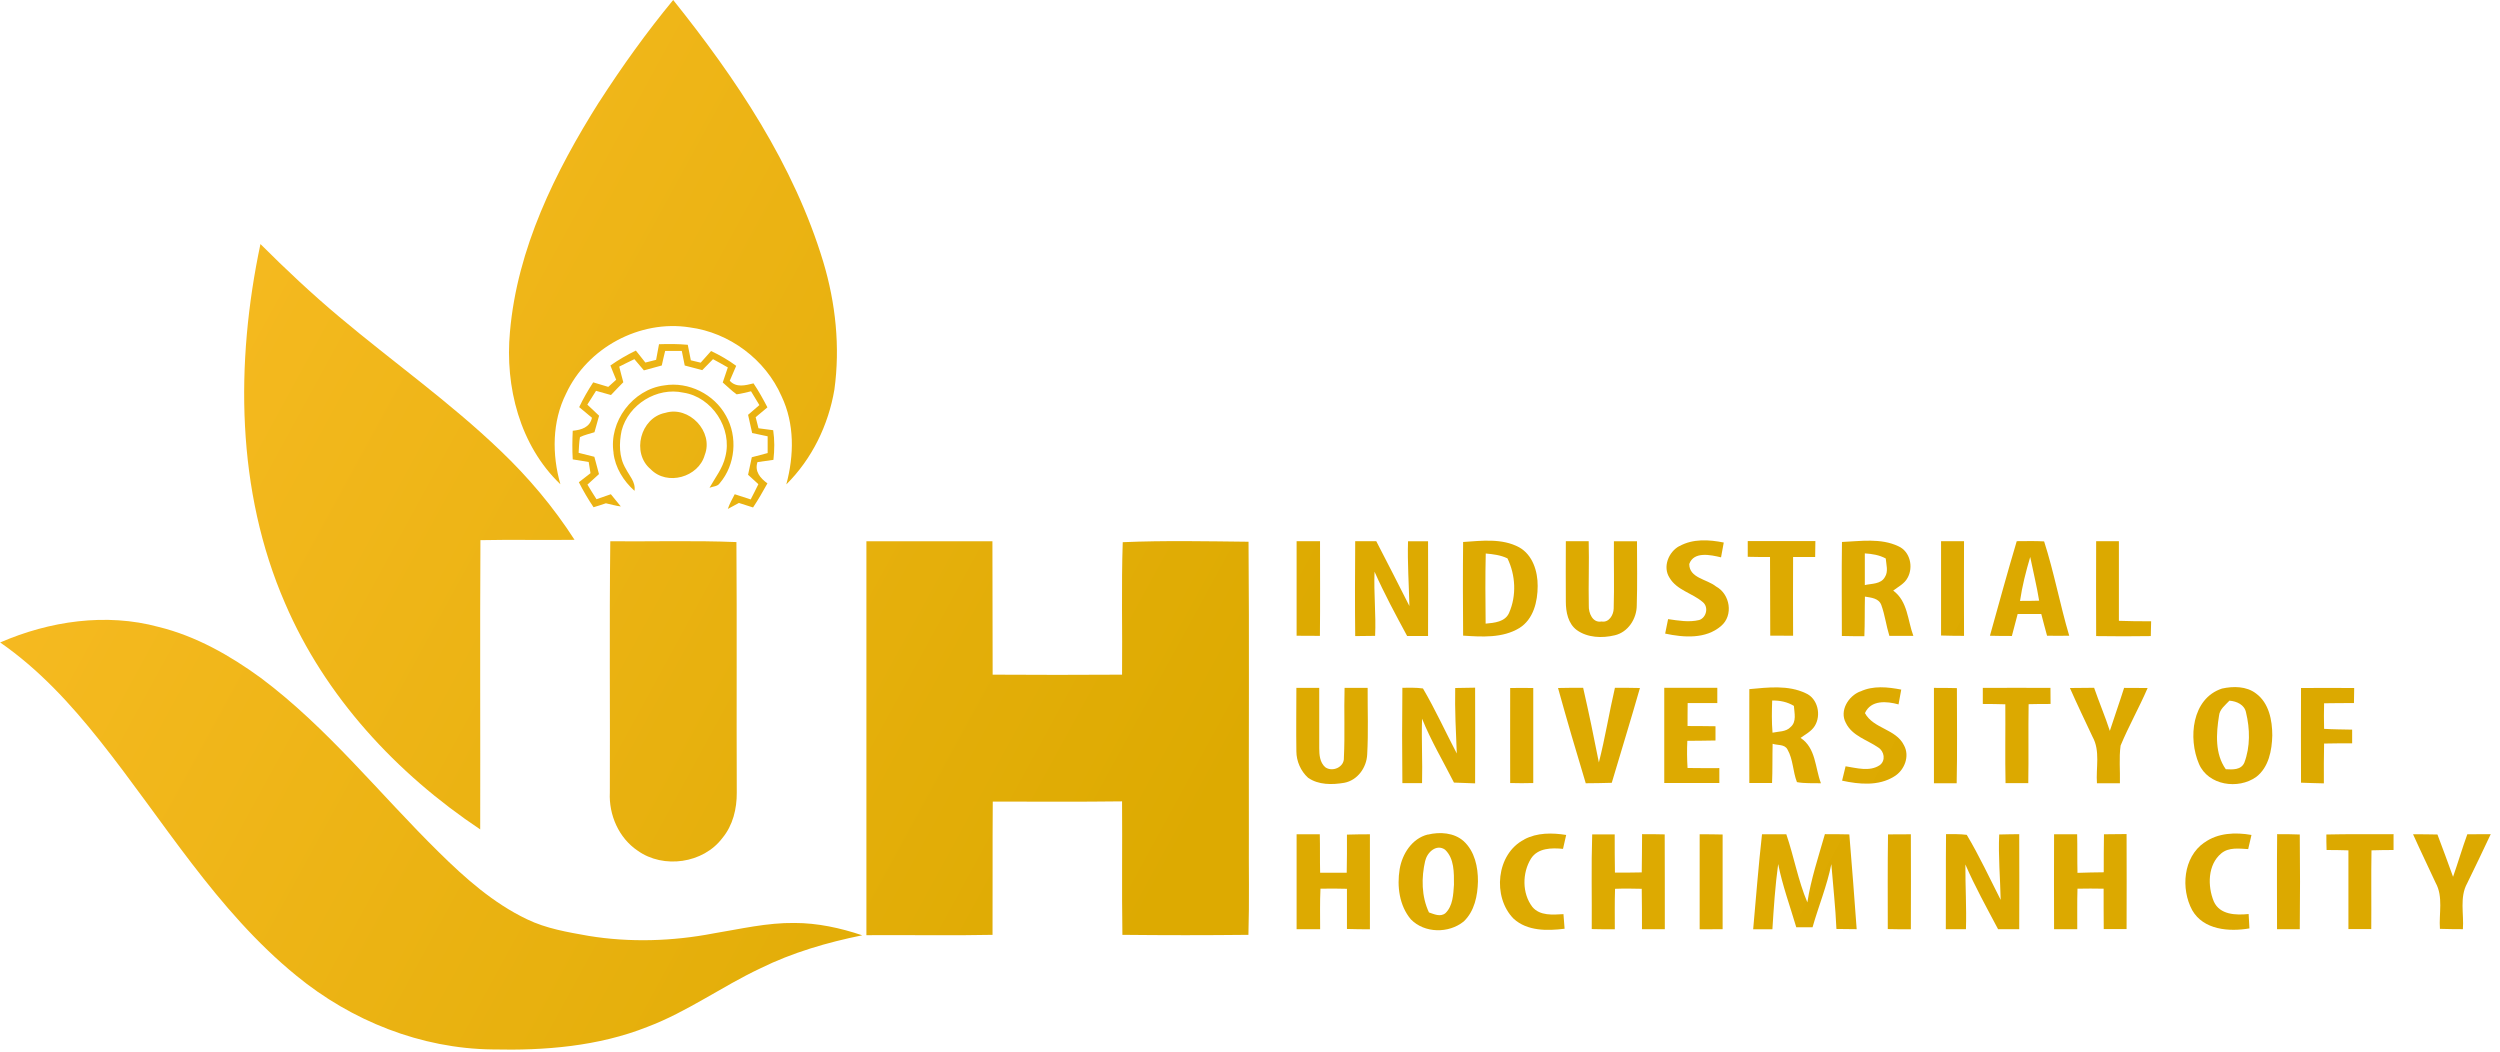 <svg width="221" height="93" viewBox="0 0 221 93" fill="none" xmlns="http://www.w3.org/2000/svg">
<g clip-path="url(#clip0_1315_13912)">
<path d="M52.97 9.01C54.98 5.89 57.15 2.86 59.51 0C65.08 6.96 70.18 14.55 72.78 23.16C73.87 26.8 74.28 30.66 73.76 34.44C73.23 37.58 71.78 40.57 69.51 42.82C70.2 40.26 70.25 37.46 69.09 35.03C67.67 31.78 64.48 29.4 60.97 28.94C56.56 28.24 51.91 30.75 50.04 34.8C48.8 37.27 48.79 40.19 49.54 42.81C45.95 39.38 44.63 34.18 45.08 29.34C45.72 21.97 49.08 15.17 52.97 9" fill="url(#paint0_linear_1315_13912)"/>
<path d="M23.03 21.58C25.26 23.81 27.56 25.97 29.98 28C34.71 31.98 39.78 35.56 44.25 39.85C46.72 42.21 48.94 44.84 50.79 47.72C48.02 47.76 45.25 47.69 42.47 47.75C42.42 56.27 42.47 64.8 42.45 73.32C35.05 68.38 28.73 61.57 25.2 53.33C20.87 43.37 20.81 32.07 23.02 21.59" fill="url(#paint1_linear_1315_13912)"/>
<path d="M0 56.8C4.37 54.9 9.37 54.16 14.02 55.42C17.32 56.23 20.33 57.94 23.06 59.93C28.97 64.35 33.56 70.19 38.8 75.34C41.12 77.63 43.61 79.84 46.58 81.26C48.29 82.09 50.17 82.4 52.02 82.73C55.68 83.33 59.45 83.21 63.09 82.51C65.46 82.12 67.81 81.56 70.23 81.59C72.27 81.59 74.29 82.03 76.22 82.68C73.12 83.31 70.06 84.2 67.22 85.6C63.82 87.2 60.75 89.45 57.22 90.78C52.88 92.5 48.15 92.88 43.53 92.77C37.22 92.7 31.06 90.24 26.2 86.25C19.12 80.48 14.43 72.51 8.8 65.44C6.24 62.22 3.42 59.15 0.01 56.79" fill="url(#paint2_linear_1315_13912)"/>
<path d="M58.25 30.43C59.1 30.4 59.95 30.4 60.8 30.48L61.07 31.85C61.29 31.9 61.72 32.01 61.94 32.06C62.25 31.71 62.56 31.37 62.86 31.03C63.64 31.4 64.39 31.83 65.08 32.34C64.89 32.78 64.7 33.22 64.51 33.66C65.09 34.29 65.88 34.07 66.61 33.89C67.07 34.57 67.46 35.28 67.84 36.01C67.49 36.3 67.15 36.59 66.8 36.88C66.88 37.21 66.97 37.53 67.05 37.86C67.48 37.92 67.92 37.97 68.35 38.03C68.48 38.9 68.47 39.78 68.37 40.65C67.9 40.72 67.43 40.78 66.96 40.85C66.69 41.68 67.21 42.27 67.84 42.73C67.44 43.45 67.03 44.17 66.57 44.86C66.15 44.73 65.73 44.59 65.32 44.46C65.08 44.59 64.59 44.86 64.34 44.99C64.49 44.53 64.73 44.12 64.95 43.69C65.42 43.84 65.89 43.99 66.36 44.15C66.6 43.7 66.82 43.25 67.04 42.8C66.74 42.52 66.43 42.24 66.13 41.97C66.24 41.45 66.35 40.94 66.46 40.42C66.93 40.3 67.4 40.17 67.86 40.05C67.86 39.56 67.86 39.06 67.86 38.57C67.4 38.47 66.94 38.38 66.49 38.28C66.37 37.74 66.25 37.21 66.13 36.67C66.46 36.38 66.8 36.1 67.13 35.81C66.89 35.4 66.64 35 66.39 34.59C65.97 34.69 65.55 34.8 65.12 34.86C64.68 34.55 64.3 34.16 63.89 33.81C64.04 33.37 64.19 32.92 64.34 32.48C63.91 32.23 63.47 31.99 63.03 31.75C62.71 32.07 62.4 32.4 62.08 32.72C61.56 32.58 61.05 32.44 60.53 32.31C60.45 31.88 60.36 31.45 60.27 31.02C59.78 31.02 59.29 31.02 58.8 31.02C58.7 31.45 58.59 31.88 58.5 32.31C57.97 32.45 57.45 32.59 56.92 32.74C56.64 32.41 56.36 32.08 56.08 31.75C55.63 31.96 55.18 32.19 54.74 32.41C54.86 32.87 54.97 33.33 55.1 33.79C54.73 34.16 54.37 34.54 54.01 34.92C53.57 34.8 53.13 34.67 52.69 34.55C52.43 34.95 52.17 35.36 51.92 35.77C52.27 36.1 52.61 36.42 52.96 36.75C52.82 37.24 52.68 37.72 52.55 38.21C52.12 38.35 51.67 38.44 51.27 38.64C51.19 39.1 51.18 39.57 51.15 40.03C51.61 40.15 52.07 40.27 52.54 40.38C52.67 40.89 52.82 41.39 52.95 41.91C52.61 42.22 52.27 42.53 51.93 42.84C52.19 43.28 52.46 43.71 52.73 44.13C53.15 43.98 53.58 43.84 54 43.69C54.29 44.05 54.58 44.41 54.88 44.77C54.43 44.72 54 44.58 53.56 44.49C53.2 44.62 52.83 44.73 52.47 44.84C51.99 44.13 51.56 43.39 51.17 42.63C51.51 42.36 51.86 42.1 52.2 41.83C52.15 41.5 52.09 41.17 52.04 40.84C51.57 40.76 51.1 40.69 50.63 40.61C50.58 39.77 50.59 38.92 50.63 38.08C51.41 38 52.14 37.78 52.33 36.93C51.95 36.62 51.57 36.3 51.2 35.99C51.56 35.23 51.98 34.5 52.44 33.8C52.88 33.93 53.32 34.06 53.77 34.2C54 33.99 54.24 33.78 54.47 33.57C54.3 33.15 54.12 32.73 53.96 32.31C54.67 31.81 55.43 31.37 56.21 30.99C56.49 31.34 56.77 31.69 57.05 32.05C57.37 31.97 57.68 31.89 58 31.81C58.08 31.34 58.17 30.88 58.26 30.41" fill="url(#paint3_linear_1315_13912)"/>
<path d="M54.24 40.04C53.8 37.27 55.93 34.43 58.71 34.07C60.87 33.71 63.14 34.85 64.18 36.76C65.23 38.61 65.01 41.09 63.63 42.71C63.43 43.02 63.02 42.99 62.72 43.12C63.22 42.22 63.89 41.4 64.12 40.37C64.77 37.89 62.95 35.09 60.41 34.71C58.07 34.19 55.55 35.76 54.95 38.07C54.72 39.17 54.71 40.4 55.3 41.4C55.62 42.04 56.21 42.61 56.09 43.39C55.12 42.52 54.38 41.35 54.23 40.02" fill="url(#paint4_linear_1315_13912)"/>
<path d="M58.8 36.5C60.9 35.84 63.11 38.15 62.3 40.22C61.75 42.19 58.97 42.98 57.52 41.48C55.8 40.05 56.61 36.94 58.79 36.5" fill="url(#paint5_linear_1315_13912)"/>
<path d="M53.95 47.85C57.67 47.88 61.39 47.77 65.1 47.92C65.15 55.3 65.1 62.69 65.13 70.07C65.14 71.49 64.79 72.96 63.86 74.08C62.17 76.33 58.65 76.83 56.37 75.2C54.7 74.08 53.81 72.03 53.91 70.05C53.94 62.65 53.86 55.25 53.95 47.85Z" fill="url(#paint6_linear_1315_13912)"/>
<path d="M76.59 47.85C80.3 47.85 84.02 47.85 87.73 47.85C87.75 51.78 87.73 55.71 87.75 59.64C91.56 59.66 95.37 59.67 99.19 59.64C99.23 55.74 99.12 51.83 99.25 47.93C102.95 47.77 106.67 47.85 110.37 47.89C110.44 56.49 110.38 65.1 110.4 73.7C110.38 76.68 110.45 79.66 110.36 82.64C106.65 82.68 102.93 82.68 99.22 82.64C99.16 78.71 99.22 74.77 99.19 70.84C95.38 70.89 91.57 70.86 87.76 70.86C87.73 74.78 87.76 78.71 87.74 82.64C84.02 82.72 80.31 82.64 76.59 82.67C76.59 71.06 76.59 59.46 76.59 47.85Z" fill="url(#paint7_linear_1315_13912)"/>
<path d="M114.61 47.84C115.3 47.84 115.99 47.84 116.69 47.84C116.69 50.63 116.71 53.42 116.68 56.21C115.99 56.21 115.3 56.21 114.62 56.2C114.62 53.41 114.62 50.63 114.62 47.84" fill="url(#paint8_linear_1315_13912)"/>
<path d="M185.3 47.84C185.97 47.84 186.64 47.84 187.31 47.84C187.31 50.19 187.31 52.53 187.31 54.88C188.26 54.92 189.2 54.92 190.16 54.92C190.15 55.36 190.14 55.79 190.13 56.23C188.52 56.25 186.91 56.26 185.3 56.23C185.28 53.44 185.3 50.64 185.3 47.85" fill="url(#paint9_linear_1315_13912)"/>
<path d="M119.79 47.84C120.41 47.84 121.03 47.84 121.66 47.84C122.64 49.75 123.63 51.65 124.59 53.57C124.55 51.66 124.41 49.76 124.47 47.85C125.06 47.85 125.65 47.85 126.24 47.85C126.25 50.64 126.25 53.43 126.24 56.22C125.62 56.22 125 56.22 124.39 56.22C123.38 54.35 122.37 52.48 121.51 50.54C121.43 52.43 121.65 54.32 121.56 56.21C120.97 56.22 120.38 56.23 119.8 56.23C119.77 53.44 119.78 50.65 119.8 47.85" fill="url(#paint10_linear_1315_13912)"/>
<path d="M129.36 47.91C131 47.8 132.78 47.57 134.29 48.38C135.49 49.05 135.94 50.51 135.93 51.8C135.93 53.18 135.56 54.74 134.31 55.52C132.83 56.42 131 56.3 129.34 56.19C129.32 53.43 129.31 50.67 129.34 47.91M131.34 48.93C131.29 50.99 131.31 53.06 131.33 55.13C132.09 55.06 133.07 54.98 133.41 54.16C134.07 52.65 133.98 50.84 133.26 49.36C132.66 49.07 132 48.99 131.34 48.93Z" fill="url(#paint11_linear_1315_13912)"/>
<path d="M138.41 47.84C139.08 47.84 139.76 47.84 140.44 47.84C140.49 49.74 140.41 51.63 140.45 53.53C140.42 54.18 140.78 55.09 141.58 54.94C142.23 55.06 142.64 54.36 142.65 53.8C142.71 51.82 142.65 49.83 142.67 47.85C143.35 47.85 144.03 47.85 144.71 47.85C144.71 49.74 144.75 51.63 144.69 53.51C144.69 54.68 143.93 55.89 142.74 56.16C141.63 56.43 140.34 56.38 139.39 55.7C138.62 55.13 138.42 54.1 138.42 53.2C138.4 51.42 138.42 49.64 138.42 47.85" fill="url(#paint12_linear_1315_13912)"/>
<path d="M148.46 48.28C149.65 47.61 151.09 47.7 152.38 47.96C152.3 48.4 152.22 48.84 152.14 49.27C151.22 49.05 149.73 48.72 149.33 49.86C149.33 51.11 150.91 51.2 151.69 51.84C152.94 52.51 153.26 54.4 152.14 55.34C150.79 56.51 148.83 56.36 147.2 56.01C147.29 55.58 147.37 55.16 147.46 54.73C148.36 54.86 149.3 55.03 150.21 54.81C150.85 54.6 151.06 53.66 150.53 53.23C149.61 52.43 148.24 52.18 147.59 51.08C146.96 50.12 147.5 48.78 148.46 48.27" fill="url(#paint13_linear_1315_13912)"/>
<path d="M154.5 47.83C156.49 47.83 158.49 47.83 160.48 47.83C160.48 48.3 160.47 48.77 160.46 49.24C159.81 49.24 159.16 49.24 158.51 49.24C158.49 51.56 158.51 53.88 158.51 56.2C157.83 56.2 157.16 56.2 156.49 56.19C156.47 53.87 156.49 51.56 156.47 49.24C155.81 49.24 155.15 49.24 154.5 49.22C154.5 48.75 154.5 48.28 154.5 47.82" fill="url(#paint14_linear_1315_13912)"/>
<path d="M162.83 47.91C164.48 47.84 166.27 47.55 167.82 48.29C168.86 48.75 169.16 50.14 168.63 51.08C168.36 51.6 167.8 51.87 167.36 52.21C168.65 53.15 168.63 54.84 169.14 56.21C168.43 56.21 167.72 56.21 167.02 56.21C166.74 55.31 166.63 54.37 166.31 53.49C166.09 52.88 165.41 52.83 164.86 52.74C164.83 53.91 164.86 55.07 164.81 56.24C164.14 56.24 163.48 56.24 162.82 56.22C162.82 53.45 162.79 50.69 162.83 47.92M164.85 48.92C164.85 49.85 164.85 50.79 164.85 51.72C165.46 51.58 166.27 51.65 166.62 51.02C166.95 50.52 166.74 49.91 166.7 49.37C166.13 49.06 165.49 48.96 164.85 48.92Z" fill="url(#paint15_linear_1315_13912)"/>
<path d="M171.58 47.84C172.26 47.84 172.94 47.84 173.62 47.84C173.6 50.63 173.62 53.42 173.62 56.21C172.94 56.21 172.26 56.2 171.59 56.18C171.59 53.4 171.59 50.62 171.59 47.84" fill="url(#paint16_linear_1315_13912)"/>
<path d="M175.91 56.2C176.69 53.41 177.45 50.62 178.28 47.84C179.09 47.84 179.89 47.81 180.7 47.86C181.58 50.59 182.1 53.44 182.92 56.2C182.26 56.2 181.61 56.21 180.96 56.2C180.78 55.56 180.62 54.92 180.45 54.28C179.75 54.28 179.05 54.28 178.36 54.28C178.19 54.93 178.02 55.57 177.85 56.22C177.21 56.22 176.56 56.22 175.93 56.2M179.47 49.24C179.09 50.52 178.76 51.81 178.57 53.12C179.13 53.12 179.69 53.12 180.26 53.1C180.05 51.8 179.73 50.52 179.47 49.23" fill="url(#paint17_linear_1315_13912)"/>
<path d="M123.95 60.8C124.56 60.8 125.18 60.77 125.79 60.86C126.88 62.72 127.78 64.7 128.78 66.61C128.7 64.68 128.6 62.76 128.64 60.82C129.23 60.81 129.81 60.8 130.4 60.79C130.4 63.61 130.42 66.43 130.4 69.25C129.78 69.22 129.15 69.2 128.53 69.18C127.58 67.3 126.5 65.49 125.71 63.53C125.65 65.43 125.76 67.33 125.71 69.23C125.13 69.23 124.55 69.23 123.97 69.23C123.94 66.42 123.94 63.6 123.97 60.79" fill="url(#paint18_linear_1315_13912)"/>
<path d="M133.51 60.82C134.19 60.81 134.86 60.81 135.54 60.82C135.54 63.62 135.54 66.42 135.54 69.22C134.86 69.24 134.18 69.24 133.5 69.22C133.49 66.42 133.5 63.62 133.5 60.82" fill="url(#paint19_linear_1315_13912)"/>
<path d="M137.72 60.82C138.46 60.8 139.2 60.8 139.95 60.8C140.45 62.99 140.91 65.19 141.34 67.4C141.9 65.22 142.25 62.99 142.76 60.8C143.5 60.8 144.23 60.8 144.97 60.82C144.17 63.62 143.31 66.4 142.48 69.2C141.71 69.23 140.94 69.23 140.18 69.24C139.33 66.44 138.51 63.63 137.73 60.82" fill="url(#paint20_linear_1315_13912)"/>
<path d="M147.11 60.8C148.68 60.8 150.24 60.8 151.81 60.8C151.81 61.25 151.81 61.7 151.81 62.15C150.94 62.15 150.06 62.15 149.19 62.15C149.19 62.83 149.17 63.51 149.18 64.18C150 64.19 150.83 64.18 151.65 64.2C151.65 64.62 151.65 65.04 151.65 65.46C150.82 65.48 149.99 65.48 149.16 65.49C149.12 66.29 149.13 67.09 149.18 67.89C150.12 67.91 151.05 67.9 151.99 67.9C151.99 68.34 151.99 68.78 151.99 69.22C150.37 69.22 148.75 69.22 147.12 69.22C147.12 66.41 147.12 63.6 147.12 60.79" fill="url(#paint21_linear_1315_13912)"/>
<path d="M154.63 60.92C156.28 60.77 158.07 60.54 159.62 61.28C160.7 61.74 161.02 63.23 160.42 64.18C160.13 64.65 159.61 64.91 159.17 65.23C160.53 66.12 160.45 67.87 160.97 69.24C160.26 69.22 159.54 69.27 158.85 69.14C158.48 68.2 158.52 67.13 158.01 66.25C157.76 65.77 157.13 65.9 156.7 65.75C156.67 66.91 156.7 68.07 156.65 69.22C155.98 69.22 155.31 69.22 154.64 69.22C154.63 66.45 154.64 63.68 154.64 60.91M156.66 61.93C156.63 62.87 156.61 63.82 156.69 64.77C157.23 64.65 157.88 64.71 158.29 64.27C158.84 63.8 158.62 63.03 158.58 62.4C158 62.05 157.34 61.91 156.67 61.93" fill="url(#paint22_linear_1315_13912)"/>
<path d="M170.96 60.81C171.63 60.81 172.31 60.81 172.99 60.83C172.99 63.63 173.03 66.44 172.97 69.24H170.96C170.96 66.43 170.96 63.62 170.96 60.81Z" fill="url(#paint23_linear_1315_13912)"/>
<path d="M175.29 60.81C177.28 60.79 179.27 60.81 181.26 60.81C181.26 61.28 181.26 61.76 181.27 62.23C180.62 62.23 179.97 62.23 179.33 62.25C179.29 64.58 179.34 66.9 179.3 69.23C178.63 69.23 177.96 69.23 177.29 69.23C177.24 66.91 177.29 64.58 177.27 62.26C176.61 62.24 175.94 62.23 175.28 62.23C175.28 61.76 175.28 61.29 175.28 60.81" fill="url(#paint24_linear_1315_13912)"/>
<path d="M182.98 60.82C183.69 60.82 184.41 60.81 185.12 60.8C185.56 62.08 186.09 63.32 186.51 64.61C186.92 63.34 187.37 62.08 187.77 60.81C188.46 60.81 189.15 60.81 189.85 60.82C189.11 62.54 188.18 64.18 187.46 65.91C187.31 67.01 187.43 68.13 187.4 69.24C186.72 69.24 186.05 69.24 185.37 69.24C185.27 67.87 185.68 66.39 184.98 65.13C184.31 63.7 183.62 62.27 182.98 60.82Z" fill="url(#paint25_linear_1315_13912)"/>
<path d="M196.42 60.87C197.42 60.65 198.59 60.65 199.44 61.31C200.58 62.15 200.87 63.68 200.87 65.01C200.84 66.33 200.56 67.83 199.45 68.68C197.86 69.82 195.2 69.43 194.39 67.53C193.42 65.27 193.75 61.75 196.42 60.87ZM197.08 61.94C196.71 62.34 196.21 62.7 196.16 63.28C195.91 64.85 195.79 66.64 196.76 68C197.36 68.03 198.11 68.08 198.4 67.42C198.93 66.02 198.9 64.43 198.55 62.99C198.42 62.3 197.73 61.99 197.09 61.94" fill="url(#paint26_linear_1315_13912)"/>
<path d="M114.61 73.75C115.3 73.75 115.98 73.75 116.67 73.75C116.7 74.88 116.67 76.02 116.7 77.15C117.48 77.15 118.27 77.15 119.05 77.15C119.08 76.03 119.07 74.9 119.07 73.78C119.74 73.76 120.42 73.75 121.1 73.75C121.1 76.55 121.1 79.35 121.1 82.15C120.42 82.15 119.75 82.14 119.07 82.12C119.07 80.94 119.07 79.76 119.07 78.57C118.29 78.55 117.51 78.54 116.73 78.56C116.67 79.75 116.7 80.94 116.7 82.14C116 82.14 115.31 82.14 114.62 82.14C114.62 79.34 114.62 76.54 114.62 73.75" fill="url(#paint27_linear_1315_13912)"/>
<path d="M126.22 73.78C127.28 73.52 128.54 73.6 129.39 74.36C130.37 75.26 130.66 76.65 130.65 77.92C130.62 79.18 130.35 80.55 129.39 81.46C128.07 82.53 125.93 82.51 124.72 81.27C123.7 80.06 123.48 78.35 123.73 76.83C123.96 75.48 124.82 74.12 126.22 73.77M125.99 76.08C125.64 77.58 125.65 79.24 126.32 80.66C126.78 80.81 127.33 81.09 127.78 80.72C128.44 80.08 128.47 79.07 128.53 78.21C128.53 77.15 128.57 75.89 127.74 75.11C126.99 74.58 126.16 75.34 126 76.08" fill="url(#paint28_linear_1315_13912)"/>
<path d="M134.75 74.2C135.88 73.6 137.21 73.61 138.45 73.81C138.36 74.22 138.27 74.63 138.17 75.04C137.17 74.94 135.95 74.95 135.34 75.9C134.56 77.16 134.54 78.97 135.46 80.17C136.13 80.98 137.28 80.86 138.21 80.81C138.24 81.24 138.28 81.67 138.31 82.1C136.78 82.29 135.01 82.32 133.8 81.21C131.91 79.3 132.26 75.47 134.75 74.21" fill="url(#paint29_linear_1315_13912)"/>
<path d="M150.25 73.75C150.92 73.75 151.6 73.75 152.28 73.77C152.28 76.56 152.28 79.35 152.28 82.14C151.6 82.14 150.92 82.15 150.25 82.15C150.25 79.35 150.25 76.55 150.25 73.75Z" fill="url(#paint30_linear_1315_13912)"/>
<path d="M155.75 73.75C156.47 73.75 157.19 73.75 157.91 73.75C158.59 75.74 158.95 77.83 159.77 79.77C160.09 77.71 160.75 75.74 161.32 73.74C162.04 73.74 162.76 73.74 163.48 73.76C163.72 76.55 163.92 79.35 164.13 82.14C163.53 82.14 162.94 82.13 162.34 82.12C162.26 80.2 162.04 78.3 161.89 76.39C161.51 78.3 160.76 80.1 160.23 81.97C159.75 81.97 159.27 81.97 158.79 81.97C158.24 80.11 157.57 78.28 157.19 76.38C156.93 78.29 156.8 80.22 156.68 82.15C156.11 82.15 155.54 82.15 154.98 82.15C155.23 79.35 155.45 76.55 155.76 73.76" fill="url(#paint31_linear_1315_13912)"/>
<path d="M166.91 73.76C167.58 73.75 168.25 73.75 168.92 73.75C168.94 76.55 168.92 79.35 168.92 82.15C168.24 82.15 167.56 82.15 166.88 82.13C166.88 79.34 166.86 76.55 166.9 73.76" fill="url(#paint32_linear_1315_13912)"/>
<path d="M172.04 73.74C172.64 73.74 173.26 73.72 173.86 73.8C174.97 75.65 175.88 77.63 176.86 79.55C176.82 77.62 176.64 75.7 176.73 73.77C177.32 73.75 177.91 73.75 178.5 73.74C178.52 76.54 178.5 79.34 178.5 82.14H176.63C175.63 80.25 174.59 78.38 173.74 76.42C173.73 78.33 173.85 80.23 173.79 82.14H172.01C172.03 79.34 172 76.54 172.03 73.74" fill="url(#paint33_linear_1315_13912)"/>
<path d="M181.6 73.75C182.27 73.75 182.95 73.75 183.62 73.75C183.65 74.89 183.62 76.02 183.65 77.16C184.42 77.13 185.19 77.12 185.97 77.11C185.97 75.99 185.97 74.87 185.99 73.75C186.66 73.74 187.32 73.73 187.99 73.73C188.01 76.53 187.99 79.33 187.99 82.13C187.31 82.13 186.64 82.13 185.97 82.13C185.95 80.94 185.97 79.75 185.96 78.56C185.19 78.54 184.42 78.55 183.65 78.56C183.61 79.75 183.64 80.95 183.63 82.14C182.94 82.14 182.26 82.14 181.58 82.14C181.58 79.35 181.56 76.55 181.58 73.75" fill="url(#paint34_linear_1315_13912)"/>
<path d="M194.86 74.49C196.05 73.62 197.62 73.56 199.03 73.81C198.93 74.23 198.84 74.64 198.74 75.06C197.94 75.02 197.04 74.88 196.37 75.43C195.15 76.43 195.14 78.34 195.7 79.69C196.23 80.88 197.66 80.91 198.78 80.8C198.8 81.22 198.83 81.65 198.85 82.07C197.06 82.38 194.79 82.21 193.79 80.46C192.77 78.57 192.99 75.78 194.86 74.48" fill="url(#paint35_linear_1315_13912)"/>
<path d="M213.32 73.75C214.04 73.75 214.75 73.75 215.47 73.77C215.94 75.01 216.4 76.26 216.85 77.51C217.29 76.26 217.66 74.99 218.11 73.75C218.8 73.74 219.49 73.74 220.18 73.74C219.5 75.2 218.8 76.64 218.1 78.08C217.41 79.32 217.82 80.79 217.72 82.14C217.04 82.14 216.36 82.13 215.69 82.11C215.59 80.76 216 79.28 215.31 78.04C214.65 76.61 213.96 75.19 213.31 73.74" fill="url(#paint36_linear_1315_13912)"/>
<path d="M114.59 60.81C115.27 60.81 115.94 60.81 116.62 60.81C116.62 62.58 116.62 64.36 116.62 66.13C116.62 66.72 116.67 67.4 117.15 67.82C117.78 68.28 118.85 67.82 118.8 66.98C118.9 64.93 118.8 62.86 118.86 60.81C119.54 60.81 120.22 60.81 120.9 60.81C120.89 62.77 120.97 64.73 120.86 66.69C120.81 67.85 120.01 68.98 118.83 69.2C117.77 69.38 116.55 69.4 115.63 68.75C114.99 68.17 114.6 67.29 114.6 66.42C114.57 64.55 114.6 62.67 114.6 60.8" fill="url(#paint37_linear_1315_13912)"/>
<path d="M164.45 61.13C165.58 60.59 166.88 60.73 168.07 60.96C167.99 61.39 167.91 61.83 167.83 62.27C166.78 61.98 165.39 61.86 164.86 63.04C165.62 64.43 167.6 64.43 168.31 65.88C168.85 66.85 168.35 68.11 167.43 68.65C166.06 69.5 164.35 69.34 162.84 69.01C162.94 68.59 163.04 68.17 163.15 67.74C164.12 67.89 165.28 68.24 166.17 67.64C166.71 67.24 166.58 66.42 166.04 66.08C165.06 65.4 163.73 65.06 163.17 63.9C162.59 62.83 163.4 61.52 164.45 61.12" fill="url(#paint38_linear_1315_13912)"/>
<path d="M203.41 60.82C204.97 60.8 206.54 60.82 208.11 60.82C208.11 61.26 208.09 61.71 208.09 62.15C207.21 62.16 206.33 62.15 205.45 62.17C205.43 62.92 205.43 63.68 205.45 64.43C206.28 64.48 207.1 64.48 207.93 64.5C207.93 64.9 207.93 65.31 207.93 65.71C207.1 65.71 206.27 65.71 205.45 65.73C205.42 66.9 205.43 68.08 205.43 69.25C204.76 69.24 204.08 69.21 203.41 69.19C203.41 66.4 203.39 63.61 203.41 60.82Z" fill="url(#paint39_linear_1315_13912)"/>
<path d="M140.75 73.76C141.41 73.76 142.07 73.76 142.74 73.76C142.74 74.89 142.74 76.02 142.76 77.14C143.55 77.14 144.33 77.14 145.13 77.12C145.16 75.99 145.14 74.87 145.16 73.74C145.83 73.74 146.49 73.74 147.16 73.76C147.18 76.55 147.16 79.35 147.17 82.14C146.49 82.14 145.82 82.14 145.15 82.14C145.15 80.95 145.15 79.76 145.13 78.57C144.34 78.55 143.55 78.54 142.77 78.57C142.73 79.76 142.75 80.95 142.75 82.15C142.07 82.15 141.39 82.15 140.71 82.13C140.73 79.34 140.66 76.55 140.75 73.76Z" fill="url(#paint40_linear_1315_13912)"/>
<path d="M201.31 73.74C201.97 73.74 202.64 73.74 203.3 73.77C203.33 76.56 203.33 79.35 203.3 82.14C202.63 82.14 201.96 82.14 201.29 82.14C201.29 79.34 201.27 76.54 201.3 73.73" fill="url(#paint41_linear_1315_13912)"/>
<path d="M205.65 73.77C207.63 73.72 209.61 73.76 211.59 73.74C211.59 74.21 211.59 74.67 211.59 75.14C210.94 75.14 210.29 75.15 209.64 75.17C209.6 77.49 209.64 79.81 209.62 82.13C208.94 82.13 208.27 82.13 207.6 82.13C207.6 79.81 207.6 77.49 207.6 75.17C206.95 75.15 206.31 75.14 205.67 75.14C205.65 74.68 205.65 74.22 205.65 73.77Z" fill="url(#paint42_linear_1315_13912)"/>
</g>
<defs>
<linearGradient id="paint0_linear_1315_13912" x1="25.02" y1="5.3" x2="203.99" y2="102.97" gradientUnits="userSpaceOnUse">
<stop stop-color="#F6BA21"/>
<stop offset="0.51" stop-color="#DDAA01"/>
<stop offset="1" stop-color="#DCA900"/>
</linearGradient>
<linearGradient id="paint1_linear_1315_13912" x1="9.07" y1="34.53" x2="188.04" y2="132.19" gradientUnits="userSpaceOnUse">
<stop stop-color="#F6BA21"/>
<stop offset="0.51" stop-color="#DDAA01"/>
<stop offset="1" stop-color="#DCA900"/>
</linearGradient>
<linearGradient id="paint2_linear_1315_13912" x1="-2.39" y1="55.53" x2="176.58" y2="153.19" gradientUnits="userSpaceOnUse">
<stop stop-color="#F6BA21"/>
<stop offset="0.51" stop-color="#DDAA01"/>
<stop offset="1" stop-color="#DCA900"/>
</linearGradient>
<linearGradient id="paint3_linear_1315_13912" x1="18.79" y1="16.72" x2="197.76" y2="114.38" gradientUnits="userSpaceOnUse">
<stop stop-color="#F6BA21"/>
<stop offset="0.51" stop-color="#DDAA01"/>
<stop offset="1" stop-color="#DCA900"/>
</linearGradient>
<linearGradient id="paint4_linear_1315_13912" x1="18.65" y1="16.98" x2="197.63" y2="114.65" gradientUnits="userSpaceOnUse">
<stop stop-color="#F6BA21"/>
<stop offset="0.51" stop-color="#DDAA01"/>
<stop offset="1" stop-color="#DCA900"/>
</linearGradient>
<linearGradient id="paint5_linear_1315_13912" x1="18.62" y1="17.03" x2="197.61" y2="114.7" gradientUnits="userSpaceOnUse">
<stop stop-color="#F6BA21"/>
<stop offset="0.51" stop-color="#DDAA01"/>
<stop offset="1" stop-color="#DCA900"/>
</linearGradient>
<linearGradient id="paint6_linear_1315_13912" x1="9.55" y1="33.65" x2="188.52" y2="131.31" gradientUnits="userSpaceOnUse">
<stop stop-color="#F6BA21"/>
<stop offset="0.51" stop-color="#DDAA01"/>
<stop offset="1" stop-color="#DCA900"/>
</linearGradient>
<linearGradient id="paint7_linear_1315_13912" x1="15.51" y1="22.73" x2="194.47" y2="120.39" gradientUnits="userSpaceOnUse">
<stop stop-color="#F6BA21"/>
<stop offset="0.51" stop-color="#DDAA01"/>
<stop offset="1" stop-color="#DCA900"/>
</linearGradient>
<linearGradient id="paint8_linear_1315_13912" x1="26.18" y1="3.19" x2="205.14" y2="100.85" gradientUnits="userSpaceOnUse">
<stop stop-color="#F6BA21"/>
<stop offset="0.51" stop-color="#DDAA01"/>
<stop offset="1" stop-color="#DCA900"/>
</linearGradient>
<linearGradient id="paint9_linear_1315_13912" x1="42.37" y1="-26.52" x2="221.35" y2="71.15" gradientUnits="userSpaceOnUse">
<stop stop-color="#F6BA21"/>
<stop offset="0.51" stop-color="#DDAA01"/>
<stop offset="1" stop-color="#DCA900"/>
</linearGradient>
<linearGradient id="paint10_linear_1315_13912" x1="27.86" y1="0.1" x2="206.83" y2="97.76" gradientUnits="userSpaceOnUse">
<stop stop-color="#F6BA21"/>
<stop offset="0.51" stop-color="#DDAA01"/>
<stop offset="1" stop-color="#DCA900"/>
</linearGradient>
<linearGradient id="paint11_linear_1315_13912" x1="29.77" y1="-3.39" x2="208.73" y2="94.26" gradientUnits="userSpaceOnUse">
<stop stop-color="#F6BA21"/>
<stop offset="0.51" stop-color="#DDAA01"/>
<stop offset="1" stop-color="#DCA900"/>
</linearGradient>
<linearGradient id="paint12_linear_1315_13912" x1="32.31" y1="-8.1" x2="211.3" y2="89.57" gradientUnits="userSpaceOnUse">
<stop stop-color="#F6BA21"/>
<stop offset="0.51" stop-color="#DDAA01"/>
<stop offset="1" stop-color="#DCA900"/>
</linearGradient>
<linearGradient id="paint13_linear_1315_13912" x1="34.01" y1="-11.19" x2="212.99" y2="86.47" gradientUnits="userSpaceOnUse">
<stop stop-color="#F6BA21"/>
<stop offset="0.51" stop-color="#DDAA01"/>
<stop offset="1" stop-color="#DCA900"/>
</linearGradient>
<linearGradient id="paint14_linear_1315_13912" x1="35.98" y1="-14.84" x2="214.98" y2="82.84" gradientUnits="userSpaceOnUse">
<stop stop-color="#F6BA21"/>
<stop offset="0.51" stop-color="#DDAA01"/>
<stop offset="1" stop-color="#DCA900"/>
</linearGradient>
<linearGradient id="paint15_linear_1315_13912" x1="37.47" y1="-17.52" x2="216.44" y2="80.15" gradientUnits="userSpaceOnUse">
<stop stop-color="#F6BA21"/>
<stop offset="0.51" stop-color="#DDAA01"/>
<stop offset="1" stop-color="#DCA900"/>
</linearGradient>
<linearGradient id="paint16_linear_1315_13912" x1="39.221" y1="-20.77" x2="218.22" y2="76.9" gradientUnits="userSpaceOnUse">
<stop stop-color="#F6BA21"/>
<stop offset="0.51" stop-color="#DDAA01"/>
<stop offset="1" stop-color="#DCA900"/>
</linearGradient>
<linearGradient id="paint17_linear_1315_13912" x1="40.55" y1="-23.14" x2="219.51" y2="74.52" gradientUnits="userSpaceOnUse">
<stop stop-color="#F6BA21"/>
<stop offset="0.51" stop-color="#DDAA01"/>
<stop offset="1" stop-color="#DCA900"/>
</linearGradient>
<linearGradient id="paint18_linear_1315_13912" x1="23.34" y1="8.36" x2="202.32" y2="106.03" gradientUnits="userSpaceOnUse">
<stop stop-color="#F6BA21"/>
<stop offset="0.51" stop-color="#DDAA01"/>
<stop offset="1" stop-color="#DCA900"/>
</linearGradient>
<linearGradient id="paint19_linear_1315_13912" x1="25.06" y1="5.28" x2="203.99" y2="102.919" gradientUnits="userSpaceOnUse">
<stop stop-color="#F6BA21"/>
<stop offset="0.51" stop-color="#DDAA01"/>
<stop offset="1" stop-color="#DCA900"/>
</linearGradient>
<linearGradient id="paint20_linear_1315_13912" x1="26.87" y1="1.9" x2="205.84" y2="99.57" gradientUnits="userSpaceOnUse">
<stop stop-color="#F6BA21"/>
<stop offset="0.51" stop-color="#DDAA01"/>
<stop offset="1" stop-color="#DCA900"/>
</linearGradient>
<linearGradient id="paint21_linear_1315_13912" x1="28.45" y1="-1.01" x2="207.44" y2="96.66" gradientUnits="userSpaceOnUse">
<stop stop-color="#F6BA21"/>
<stop offset="0.51" stop-color="#DDAA01"/>
<stop offset="1" stop-color="#DCA900"/>
</linearGradient>
<linearGradient id="paint22_linear_1315_13912" x1="30.14" y1="-4.04" x2="209.09" y2="93.61" gradientUnits="userSpaceOnUse">
<stop stop-color="#F6BA21"/>
<stop offset="0.51" stop-color="#DDAA01"/>
<stop offset="1" stop-color="#DCA900"/>
</linearGradient>
<linearGradient id="paint23_linear_1315_13912" x1="33.62" y1="-10.47" x2="212.59" y2="87.2" gradientUnits="userSpaceOnUse">
<stop stop-color="#F6BA21"/>
<stop offset="0.51" stop-color="#DDAA01"/>
<stop offset="1" stop-color="#DCA900"/>
</linearGradient>
<linearGradient id="paint24_linear_1315_13912" x1="35.27" y1="-13.56" x2="214.28" y2="84.13" gradientUnits="userSpaceOnUse">
<stop stop-color="#F6BA21"/>
<stop offset="0.51" stop-color="#DDAA01"/>
<stop offset="1" stop-color="#DCA900"/>
</linearGradient>
<linearGradient id="paint25_linear_1315_13912" x1="37.21" y1="-17.05" x2="216.18" y2="80.62" gradientUnits="userSpaceOnUse">
<stop stop-color="#F6BA21"/>
<stop offset="0.51" stop-color="#DDAA01"/>
<stop offset="1" stop-color="#DCA900"/>
</linearGradient>
<linearGradient id="paint26_linear_1315_13912" x1="39.48" y1="-21.17" x2="218.43" y2="76.49" gradientUnits="userSpaceOnUse">
<stop stop-color="#F6BA21"/>
<stop offset="0.51" stop-color="#DDAA01"/>
<stop offset="1" stop-color="#DCA900"/>
</linearGradient>
<linearGradient id="paint27_linear_1315_13912" x1="15.77" y1="22.24" x2="194.75" y2="119.91" gradientUnits="userSpaceOnUse">
<stop stop-color="#F6BA21"/>
<stop offset="0.51" stop-color="#DDAA01"/>
<stop offset="1" stop-color="#DCA900"/>
</linearGradient>
<linearGradient id="paint28_linear_1315_13912" x1="17.92" y1="18.31" x2="196.89" y2="115.97" gradientUnits="userSpaceOnUse">
<stop stop-color="#F6BA21"/>
<stop offset="0.51" stop-color="#DDAA01"/>
<stop offset="1" stop-color="#DCA900"/>
</linearGradient>
<linearGradient id="paint29_linear_1315_13912" x1="20.12" y1="14.26" x2="199.1" y2="111.93" gradientUnits="userSpaceOnUse">
<stop stop-color="#F6BA21"/>
<stop offset="0.51" stop-color="#DDAA01"/>
<stop offset="1" stop-color="#DCA900"/>
</linearGradient>
<linearGradient id="paint30_linear_1315_13912" x1="23.44" y1="8.21" x2="202.4" y2="105.87" gradientUnits="userSpaceOnUse">
<stop stop-color="#F6BA21"/>
<stop offset="0.51" stop-color="#DDAA01"/>
<stop offset="1" stop-color="#DCA900"/>
</linearGradient>
<linearGradient id="paint31_linear_1315_13912" x1="25.27" y1="4.86" x2="204.23" y2="102.52" gradientUnits="userSpaceOnUse">
<stop stop-color="#F6BA21"/>
<stop offset="0.51" stop-color="#DDAA01"/>
<stop offset="1" stop-color="#DCA900"/>
</linearGradient>
<linearGradient id="paint32_linear_1315_13912" x1="27.26" y1="1.19" x2="206.23" y2="98.86" gradientUnits="userSpaceOnUse">
<stop stop-color="#F6BA21"/>
<stop offset="0.51" stop-color="#DDAA01"/>
<stop offset="1" stop-color="#DCA900"/>
</linearGradient>
<linearGradient id="paint33_linear_1315_13912" x1="28.95" y1="-1.9" x2="207.92" y2="95.77" gradientUnits="userSpaceOnUse">
<stop stop-color="#F6BA21"/>
<stop offset="0.51" stop-color="#DDAA01"/>
<stop offset="1" stop-color="#DCA900"/>
</linearGradient>
<linearGradient id="paint34_linear_1315_13912" x1="31.14" y1="-5.91" x2="210.1" y2="91.75" gradientUnits="userSpaceOnUse">
<stop stop-color="#F6BA21"/>
<stop offset="0.51" stop-color="#DDAA01"/>
<stop offset="1" stop-color="#DCA900"/>
</linearGradient>
<linearGradient id="paint35_linear_1315_13912" x1="34.01" y1="-11.21" x2="213" y2="86.46" gradientUnits="userSpaceOnUse">
<stop stop-color="#F6BA21"/>
<stop offset="0.51" stop-color="#DDAA01"/>
<stop offset="1" stop-color="#DCA900"/>
</linearGradient>
<linearGradient id="paint36_linear_1315_13912" x1="38.77" y1="-19.84" x2="217.71" y2="77.81" gradientUnits="userSpaceOnUse">
<stop stop-color="#F6BA21"/>
<stop offset="0.51" stop-color="#DDAA01"/>
<stop offset="1" stop-color="#DCA900"/>
</linearGradient>
<linearGradient id="paint37_linear_1315_13912" x1="21.4" y1="11.94" x2="200.37" y2="109.6" gradientUnits="userSpaceOnUse">
<stop stop-color="#F6BA21"/>
<stop offset="0.51" stop-color="#DDAA01"/>
<stop offset="1" stop-color="#DCA900"/>
</linearGradient>
<linearGradient id="paint38_linear_1315_13912" x1="32.13" y1="-7.76" x2="211.12" y2="89.91" gradientUnits="userSpaceOnUse">
<stop stop-color="#F6BA21"/>
<stop offset="0.51" stop-color="#DDAA01"/>
<stop offset="1" stop-color="#DCA900"/>
</linearGradient>
<linearGradient id="paint39_linear_1315_13912" x1="41.36" y1="-24.71" x2="220.36" y2="72.97" gradientUnits="userSpaceOnUse">
<stop stop-color="#F6BA21"/>
<stop offset="0.51" stop-color="#DDAA01"/>
<stop offset="1" stop-color="#DCA900"/>
</linearGradient>
<linearGradient id="paint40_linear_1315_13912" x1="21.75" y1="11.27" x2="200.73" y2="108.94" gradientUnits="userSpaceOnUse">
<stop stop-color="#F6BA21"/>
<stop offset="0.51" stop-color="#DDAA01"/>
<stop offset="1" stop-color="#DCA900"/>
</linearGradient>
<linearGradient id="paint41_linear_1315_13912" x1="35.15" y1="-13.25" x2="214.11" y2="84.41" gradientUnits="userSpaceOnUse">
<stop stop-color="#F6BA21"/>
<stop offset="0.51" stop-color="#DDAA01"/>
<stop offset="1" stop-color="#DCA900"/>
</linearGradient>
<linearGradient id="paint42_linear_1315_13912" x1="36.85" y1="-16.32" x2="215.8" y2="81.32" gradientUnits="userSpaceOnUse">
<stop stop-color="#F6BA21"/>
<stop offset="0.51" stop-color="#DDAA01"/>
<stop offset="1" stop-color="#DCA900"/>
</linearGradient>
<clipPath id="clip0_1315_13912">
<rect width="220.18" height="92.8" fill="white"/>
</clipPath>
</defs>
</svg>
